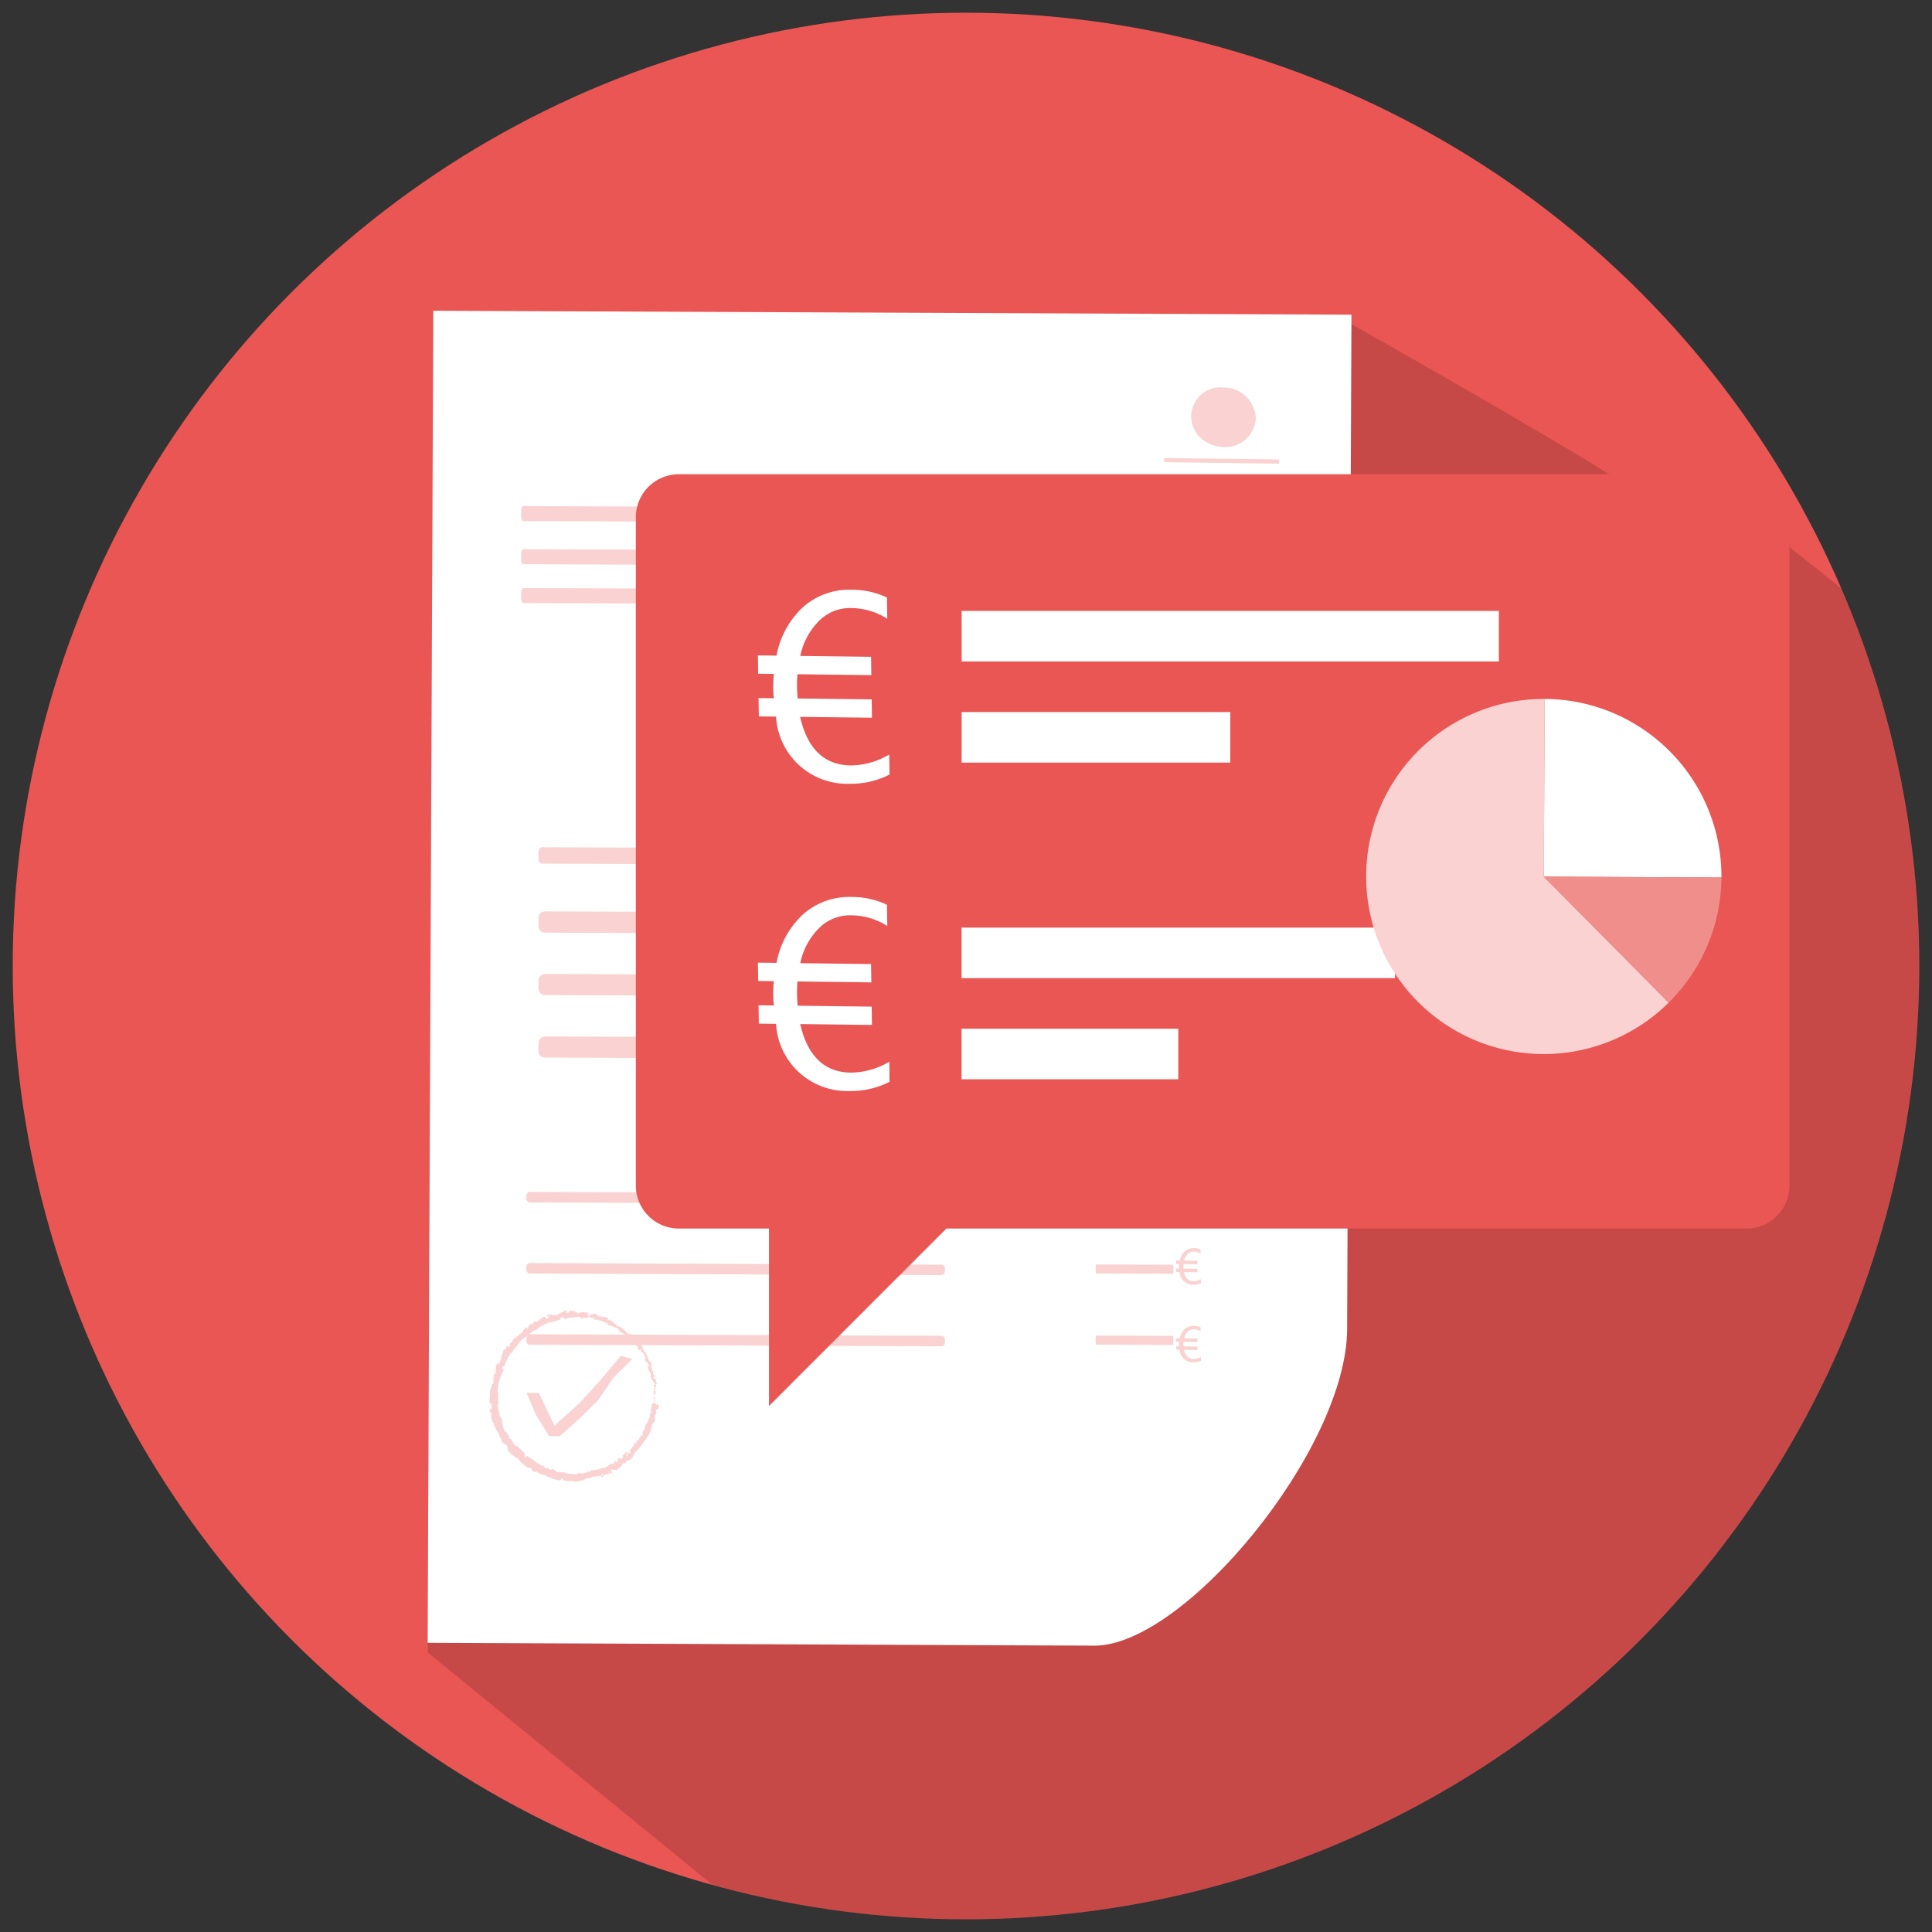 <svg xmlns="http://www.w3.org/2000/svg" xmlns:xlink="http://www.w3.org/1999/xlink" viewBox="0 0 76 76"><rect x="0" y="0" width="76" height="76" fill="#333333" stroke="none"/><defs><style>.cls-1{fill:#fff;}.cls-2{fill:#f9d2d1;}.cls-3{isolation:isolate;}.cls-4{fill:#e95653;}.cls-5{fill:none;}.cls-6{opacity:0.15;mix-blend-mode:multiply;}.cls-7{clip-path:url(#clip-path);}.cls-8{clip-path:url(#clip-path-2);}.cls-9{fill:#f08e8c;}</style><clipPath id="clip-path"><path class="cls-1" d="M52.993,52.282c-.021,4.733-6.4,12.469-9.948,12.454l-26.223-.112.223-52.4,36.118.154L52.992,52.31Z"/></clipPath><clipPath id="clip-path-2"><path class="cls-2" d="M49.4,16.425a1.185,1.185,0,0,1-1.254,1.155,1.372,1.372,0,0,1-.757-.237,1.143,1.143,0,0,1,.721-2.1A1.267,1.267,0,0,1,49.4,16.425Z"/></clipPath></defs><g class="cls-3"><g id="Layer_1" data-name="Layer 1"><circle class="cls-4" cx="38" cy="38" r="37.5"/><path class="cls-5" d="M17.046,12.6l36.117.155s11.8,6.647,11.8,7.078h3.743a1.685,1.685,0,0,1,1.686,1.688l2.047,1.631a37.5,37.5,0,1,0-44.409,51L16.822,65Z"/><path class="cls-6" d="M75.5,38a37.365,37.365,0,0,0-3.062-14.851l-2.047-1.631a1.685,1.685,0,0,0-1.686-1.688H64.962c0-.431-11.8-7.078-11.8-7.078L17.046,12.6,16.822,65l11.207,9.148A37.5,37.5,0,0,0,75.5,38Z"/><path class="cls-1" d="M52.993,52.282c-.021,4.733-6.4,12.469-9.948,12.454l-26.223-.112.223-52.4,36.118.154L52.992,52.31Z"/><g class="cls-7"><path class="cls-2" d="M41.2,21.786v.228c0,.1.036.181.083.181l8.691.034c.046,0,.084-.081.084-.182V21.82c0-.1-.037-.182-.083-.182l-8.691-.033C41.239,21.605,41.2,21.686,41.2,21.786Z"/><path class="cls-2" d="M41.2,20.09v.227c0,.1.036.182.083.182l8.691.033c.046,0,.084-.081.084-.181v-.227c0-.1-.037-.182-.083-.182l-8.691-.033C41.239,19.908,41.2,19.99,41.2,20.09Z"/><path class="cls-2" d="M41.2,23.313v.227c0,.1.036.182.083.182l8.691.033c.046,0,.084-.081.084-.181v-.227c0-.1-.037-.182-.083-.182l-8.691-.033C41.239,23.132,41.2,23.213,41.2,23.313Z"/><path class="cls-2" d="M34.36,22.98h.32a.256.256,0,0,1,.256.256V49.4a.256.256,0,0,1-.256.256h-.323A.252.252,0,0,1,34.1,49.4V23.235a.256.256,0,0,1,.256-.256Z" transform="translate(-1.929 70.699) rotate(-89.781)"/><rect class="cls-2" x="34.105" y="25.44" width="0.831" height="26.676" rx="0.256" transform="translate(-4.389 73.15) rotate(-89.781)"/><rect class="cls-2" x="34.105" y="27.899" width="0.831" height="26.676" rx="0.256" transform="translate(-6.849 75.6) rotate(-89.781)"/><path class="cls-2" d="M20.5,21.786v.228c0,.1.037.181.083.181l8.692.034c.046,0,.084-.081.084-.182V21.82c0-.1-.037-.182-.083-.182l-8.691-.033C20.542,21.605,20.505,21.686,20.5,21.786Z"/><path class="cls-2" d="M20.5,20.09v.227c0,.1.037.182.083.182l8.692.033c.046,0,.084-.081.084-.181v-.227c0-.1-.037-.182-.083-.182l-8.691-.033C20.542,19.908,20.505,19.99,20.5,20.09Z"/><path class="cls-2" d="M20.5,23.313v.227c0,.1.037.182.083.182l8.692.033c.046,0,.084-.081.084-.181v-.227c0-.1-.037-.182-.083-.182l-8.691-.033C20.542,23.132,20.505,23.213,20.5,23.313Z"/><path class="cls-2" d="M21.183,33.526v.246c0,.109.06.2.136.2l14.182.054c.075,0,.137-.088.137-.2v-.247c0-.109-.06-.2-.136-.2L21.32,33.329C21.245,33.329,21.183,33.417,21.183,33.526Z"/><path class="cls-2" d="M20.709,47.014v.159a.143.143,0,0,0,.155.127l16.151.062a.143.143,0,0,0,.156-.127v-.159a.143.143,0,0,0-.155-.127l-16.151-.062A.143.143,0,0,0,20.709,47.014Z"/><path class="cls-2" d="M43.1,47.05v.137c0,.061.013.11.029.11l3,.011c.016,0,.029-.049.029-.109v-.137c0-.061-.013-.11-.029-.11l-3-.011C43.115,46.941,43.1,46.99,43.1,47.05Z"/><path class="cls-2" d="M20.709,49.813v.159a.143.143,0,0,0,.155.127l16.151.062a.143.143,0,0,0,.156-.127v-.159a.143.143,0,0,0-.155-.127l-16.151-.062A.144.144,0,0,0,20.709,49.813Z"/><path class="cls-2" d="M43.1,49.849v.137c0,.061.013.11.029.11l3,.011c.016,0,.029-.049.029-.109v-.137c0-.061-.013-.11-.029-.11l-3-.011C43.115,49.74,43.1,49.789,43.1,49.849Z"/><path class="cls-2" d="M20.709,52.612v.159a.143.143,0,0,0,.155.127l16.151.062a.143.143,0,0,0,.156-.126v-.159a.143.143,0,0,0-.155-.128l-16.151-.062A.144.144,0,0,0,20.709,52.612Z"/><path class="cls-2" d="M43.1,52.648v.137c0,.061.013.11.029.11l3,.011c.016,0,.029-.049.029-.109V52.66c0-.061-.013-.11-.029-.11l-3-.011C43.115,52.539,43.1,52.588,43.1,52.648Z"/><path class="cls-2" d="M50.279,18.238l-4.452-.056a.033.033,0,0,1-.034-.032l0-.1a.032.032,0,0,1,.034-.031l4.451.055a.036.036,0,0,1,.035.032v.105A.031.031,0,0,1,50.279,18.238Z"/><path class="cls-2" d="M49.4,16.425a1.185,1.185,0,0,1-1.254,1.155,1.372,1.372,0,0,1-.757-.237,1.143,1.143,0,0,1,.721-2.1A1.267,1.267,0,0,1,49.4,16.425Z"/><g class="cls-8"><path class="cls-2" d="M48.125,16.242c.182,0-.891,1.159.379,1.008.359-.043.048.37.048.37a1.491,1.491,0,0,1-1.873-.894C46.659,15.388,48.125,16.242,48.125,16.242Z"/></g><path class="cls-2" d="M47.414,47.756a.635.635,0,0,1-.3.068.528.528,0,0,1-.545-.5h-.128l0-.136h.114a.511.511,0,0,1,0-.075.994.994,0,0,1,0-.1h-.116l0-.136.138,0a.654.654,0,0,1,.2-.363.518.518,0,0,1,.361-.127.592.592,0,0,1,.26.058l0,.157a.5.5,0,0,0-.271-.079.321.321,0,0,0-.234.095.507.507,0,0,0-.14.261l.525.006,0,.136-.548-.006a.967.967,0,0,0,0,.179l.55.007,0,.136-.533-.006c.055.237.18.358.376.36a.575.575,0,0,0,.286-.081Z"/><path class="cls-2" d="M47.244,50.47a.623.623,0,0,1-.3.068.529.529,0,0,1-.545-.5l-.128,0,0-.136h.114a.506.506,0,0,1-.005-.074.782.782,0,0,1,.005-.105l-.117,0,0-.136.139,0a.645.645,0,0,1,.2-.363.516.516,0,0,1,.36-.127.6.6,0,0,1,.26.058l0,.157a.514.514,0,0,0-.272-.079.326.326,0,0,0-.234.095.515.515,0,0,0-.14.261l.525.007,0,.136-.548-.007a.975.975,0,0,0,0,.18l.549.006,0,.137-.532-.007q.081.357.375.36a.572.572,0,0,0,.286-.081Z"/><path class="cls-2" d="M47.244,53.524a.647.647,0,0,1-.3.068.53.53,0,0,1-.545-.5h-.128l0-.136h.114a.511.511,0,0,1-.005-.075.8.8,0,0,1,.005-.1h-.117l0-.136h.139a.639.639,0,0,1,.2-.362.511.511,0,0,1,.36-.127.6.6,0,0,1,.26.057l0,.158a.505.505,0,0,0-.272-.079.325.325,0,0,0-.234.094.522.522,0,0,0-.14.262l.525.006,0,.136-.548-.007a.975.975,0,0,0,0,.18l.549.007,0,.136-.532-.007q.081.357.375.361a.572.572,0,0,0,.286-.081Z"/><path class="cls-2" d="M25.7,55.207c.011.012.039.008.034-.021l-.044-.024Z"/><path class="cls-2" d="M25.789,55.02c-.02-.035-.057-.074-.1-.053.042.034.023.041.074.079,0,.029-.017.05-.034.044.012.01-.012.043.016.061a.1.1,0,0,0,.014-.134C25.77,55.007,25.781,55.017,25.789,55.02Z"/><path class="cls-2" d="M24.744,52.451l.01.017Z"/><path class="cls-2" d="M23.143,51.673a.028.028,0,0,0,.021-.007A.06.06,0,0,0,23.143,51.673Z"/><path class="cls-2" d="M22.839,51.587l.019,0C22.851,51.586,22.844,51.583,22.839,51.587Z"/><path class="cls-2" d="M24.744,52.451l-.026-.043C24.706,52.417,24.729,52.433,24.744,52.451Z"/><path class="cls-2" d="M25.671,54.639a.072.072,0,0,0,.014.024l-.006-.023Z"/><polygon class="cls-2" points="25.304 53.016 25.313 53.028 25.335 53.027 25.304 53.016"/><path class="cls-2" d="M25.614,53.546c0-.013-.042,0-.059,0a.046.046,0,0,1,.037.016A.062.062,0,0,0,25.614,53.546Z"/><path class="cls-2" d="M25.813,54.491l.008.016Z"/><path class="cls-2" d="M25.033,52.669l.006-.013A.054.054,0,0,0,25.033,52.669Z"/><path class="cls-2" d="M25.472,55.835l.007,0A.006.006,0,0,0,25.472,55.835Z"/><polygon class="cls-2" points="25.798 55.217 25.798 55.227 25.82 55.231 25.798 55.217"/><path class="cls-2" d="M22.261,51.544h0C22.278,51.539,22.269,51.54,22.261,51.544Z"/><path class="cls-2" d="M19.28,55.3c.026-.063.059.09.084,0C19.35,55.305,19.292,55.22,19.28,55.3Z"/><path class="cls-2" d="M25.676,54.624l0-.024A.056.056,0,0,0,25.676,54.624Z"/><polygon class="cls-2" points="19.364 55.294 19.364 55.294 19.367 55.285 19.364 55.294"/><path class="cls-2" d="M21,51.962a.039.039,0,0,0,.02.008A.043.043,0,0,0,21,51.962Z"/><path class="cls-2" d="M21.938,51.673h-.025A.069.069,0,0,0,21.938,51.673Z"/><path class="cls-2" d="M20.6,52.29c-.012.005-.019,0-.03.019h.007C20.579,52.3,20.584,52.294,20.6,52.29Z"/><polygon class="cls-2" points="20.209 52.643 20.221 52.641 20.231 52.628 20.209 52.643"/><path class="cls-2" d="M24.72,57.078a.13.13,0,0,1,.041.01C24.736,57.073,24.782,57.019,24.72,57.078Z"/><path class="cls-2" d="M25.693,54.637c-.01,0-.015-.006-.017-.013l0,.016A.032.032,0,0,0,25.693,54.637Z"/><path class="cls-2" d="M20.771,52.544l-.065.041A.345.345,0,0,0,20.771,52.544Z"/><path class="cls-2" d="M21.494,57.727l.018,0A.017.017,0,0,0,21.494,57.727Z"/><path class="cls-2" d="M20.542,52.741a.127.127,0,0,0-.05.01v.013Z"/><path class="cls-2" d="M25.019,56.644c-.045.057.019.057.034.087-.042.079-.055.009-.093.017-.02.052-.011.115-.041.143-.009,0-.016,0-.018-.013-.009.069-.113.128-.124.213a.062.062,0,0,1-.016,0,.144.144,0,0,1,.058.043c-.025.023-.025.066-.058.05.017-.013.009-.024.009-.038l-.017.034c-.056-.014.025-.044,0-.07-.039.057-.073.141-.121.166-.039-.028.08-.094,0-.079l.072-.041c-.1-.013.039-.028-.056-.049-.087.058-.068.1-.159.153,0,.034.03.025.028.06-.094.128-.165-.024-.216.092,0,.041.017.1-.068.111l-.005-.059c-.09.048-.011.1-.121.121.006-.029.06-.057.044-.055-.08,0-.027.051-.073.08l-.032-.036c-.095.05-.185.141-.3.191,0-.015.015-.036-.017-.04a.951.951,0,0,1-.454.107l-.045.054c-.012,0-.027-.014-.015-.024-.058-.006,0,.026-.021.046s-.047-.017-.029-.032a.548.548,0,0,1-.385.076l.02-.013c-.082-.012-.09.088-.169.055l.015-.008a1.21,1.21,0,0,1-.511-.081c-.036.054-.17-.052-.2.021-.091-.065-.059-.072-.19-.133-.036-.012-.069.032-.117.024l.012-.041-.075.02-.015-.059-.046-.005c.016.008.029.03.022.041-.074,0-.148-.088-.139-.111l-.164-.038c.012-.014.039-.007.063-.008-.1,0,.006-.047-.084-.046,0,.014-.017.02-.022.027a.414.414,0,0,0-.164-.114l.026-.018c-.1-.064-.218-.13-.327-.212.03.04-.01.074-.045.053l.015-.045c-.039.006.023.039-.042.033-.035-.038.007-.062.038-.054l-.056-.029c.006-.013.022-.009.036-.019-.038,0-.048-.1-.108-.094l.007-.012c-.1-.088-.147-.13-.225-.208-.031.024-.054-.014-.1-.019a1.347,1.347,0,0,0-.132-.242c-.055-.047-.038,0-.075-.012.027-.025-.027-.107.021-.077-.062-.1-.092-.12-.18-.245,0,.022,0,.041-.018.038-.017-.022-.014-.063,0-.067l.007.005c-.13-.132-.057-.4-.164-.5l.005.006-.072-.125c-.01-.063.036.031.045-.02-.1-.131-.033-.233-.1-.347.095-.1-.039-.338.042-.466l-.025.006c-.022-.034.016-.039.023-.063-.02,0-.024.034-.036.013a1.806,1.806,0,0,1,.218-.831c.041-.094-.1-.1,0-.205l.03.053A2.744,2.744,0,0,1,20.1,53.2c0,.016.011.024,0,.041.051-.018.1-.128.076-.146.022-.024.024.008.047,0,.042-.022.032-.116.074-.112.007,0,0,.016,0,.024.006-.032.092-.095.045-.1.067-.044.087-.124.149-.151,0-.058.113-.075.082-.128.038.05.132-.056.157-.106,0,.025.047-.01.047.022.044-.034.079-.074.052-.094.122,0,.143-.167.243-.117a1.711,1.711,0,0,1,.394-.275c.016.055-.153.072-.119.13a.837.837,0,0,1,.319-.2c.037-.005-.012.033-.02.047.129-.07.267-.071.385-.131,0,.006-.012.015-.023.021.024-.005.059,0,.051-.027l-.023.011c-.048-.034.085-.1.087-.122-.03.087.131,0,.077.112.015-.008.034-.024.028-.042.026,0,.035.011.012.036.088-.03.054-.051.136-.057,0,.014-.015.02-.022.037a.193.193,0,0,1,.15-.05c0,.008.005.018-.016.019a.845.845,0,0,1,.339-.04c-.043.058.044.022.046.073a.594.594,0,0,1,.071-.008l-.025-.029c.061.01.121-.019.172.006l-.049.014.117.008-.062-.029c.067-.017,0-.066.085-.039-.019,0,.063.008.088.049h0a.135.135,0,0,1,.112.006c.008.019-.023.053-.018.066.04-.033.145.022.2-.008a.042.042,0,0,0-.022.038l.035-.025c.024.021.026.028.015.047.08.035-.005-.072.084-.009-.009,0-.007.006-.025.005.093.049.2.046.278.107,0,.06-.081-.024-.069.03a1.424,1.424,0,0,1,.391.151l-.019-.018c.055-.052.068.081.142.09-.016-.006-.04.021-.032.017a1.488,1.488,0,0,0,.284.164l-.025,0a1.568,1.568,0,0,0,.136.148c.026,0,.048.023.052-.011.049.2.285.21.309.4-.012-.015-.041-.026-.032-.014l.095.1c.02-.027,0-.025.008-.063a.14.14,0,0,1,.082.053c-.055-.037-.04.029-.042.062.006-.01.019-.008.026-.015-.01.092.061-.025.08.08l-.017.005c.026.026.063.044.079.081-.023.033-.035-.025-.063-.012.03.046.121.059.108.123-.019-.016-.034-.047-.056-.062a.156.156,0,0,0,.012.108v0l.023.092v-.026c.114.022.082.116.169.182-.086-.064-.037,0-.078.007,0,.027,0,.065-.017.06.047.029,0,.076.067.117-.011.007.015.044-.02.045.029.05.017-.019.035-.02.074.07,0,.211.094.317.045.1.091.114.13.213-.016.037-.053-.021-.053-.021a.248.248,0,0,0,.02.148c-.012-.009-.022,0-.036.02.006.041.051.024.034.08a.181.181,0,0,1-.056-.037l.057.145c-.022.014-.037-.03-.053-.047.013.056.031.146.064.164l.015-.037c0,.021-.032.011-.039,0a.044.044,0,0,1,.022-.074l.011.036c.076-.04-.021-.147-.021-.219l.059.026-.051-.072c.013-.017.044-.032.056,0,.023-.057-.027-.045,0-.094,0-.006.007,0,.01,0l-.025-.049c.014.008.039-.015.036.018.018-.1-.066-.144-.029-.187l0,.007c-.046-.125-.043-.005-.114-.088l.084-.089-.044,0c0-.013-.006-.04.012-.04-.041-.041-.016.013-.049-.008.024-.075-.067-.165-.011-.2-.038-.011,0,.067-.047.009.062-.043-.039-.071-.028-.138.041,0,.042.064.052,0-.07-.011-.027-.115-.063-.156-.047.019-.067-.09-.119-.159.022-.005-.054-.152-.081-.23l.009,0c-.053.014-.082-.063-.128-.1a.058.058,0,0,1,.073.006l-.033-.046a.107.107,0,0,1-.066-.036l.04-.011c-.049-.059-.124-.1-.167-.185-.03.019-.025.118-.11.061.012-.016.035-.04.058-.025-.007-.005-.032-.013-.038-.031l.052.009c-.019-.041-.036,0-.057-.027.021-.017,0-.032.017-.042s.012.03.029.033a.176.176,0,0,1-.038-.105.03.03,0,0,1-.049.006c-.052-.054.006-.042-.013-.084-.025,0-.047-.047-.076-.019-.016-.015-.006-.031,0-.045-.041-.013-.138-.118-.134-.056l0,.008,0,0h0c-.115-.057-.19-.18-.3-.244l.008-.011a.778.778,0,0,0-.206-.084c-.019-.011-.032-.048-.016-.058a.258.258,0,0,1-.129-.068c.063,0-.008-.027.061.011-.061-.043-.068-.07-.156-.072.04-.019-.033-.064-.07-.07l.038.045a.464.464,0,0,1-.1-.048l.036-.034c-.128-.108-.293-.012-.377-.132-.048.021.075.042.029.069-.066-.023-.121-.105-.143-.111-.09-.047-.1.041-.2,0,.01.019.013.063-.063.068-.067-.017-.074-.081-.027-.087.017,0,.024.007.022.012.024,0,.055,0,.03-.026l-.012.015c-.032-.022-.129-.035-.1-.058-.056.007-.026.023.012.037a1,1,0,0,0-.233-.043c.014.009.026.029.011.028-.136-.026-.062.029-.154.031-.052-.027.02-.058-.074-.042-.057-.019-.012-.044.012-.056a.471.471,0,0,1-.213-.021l.046-.016a.254.254,0,0,1-.073.011l.028.032c-.027,0-.05,0-.051-.017-.026.023.025.053-.027.086-.037-.014-.105.022-.122-.018.113,0-.017-.043.077-.056a.144.144,0,0,1-.067,0c-.005,0,0-.01.01-.012-.112-.024-.044.056-.154.071.011-.026-.032-.042-.05-.034.045-.006.028.037-.009.062-.074-.008-.074.026-.11.03l.043,0c-.009.026-.045.028-.09.049-.008-.018.04-.024.022-.028-.043.056-.13-.013-.2.035-.039-.007-.016-.044-.05-.047-.074.051-.1,0-.178.051.036.022.037.013-.011.065l.131-.072-.074.078c.042-.014.081-.054.109-.054-.035.037-.032.03,0,.049-.072-.027-.1.068-.178.06l-.027-.077c-.115,0-.16.108-.291.15l.046-.007c0,.037-.074.041-.108.072-.009-.026-.039-.023-.064-.029.012.017-.088.051-.071.105h-.071c-.1.046-.068.128-.156.184.009-.043-.041-.03,0-.09-.029.021-.058.036-.047.052-.027,0-.057.088-.1.087-.005.018.009.044-.024.066-.007,0-.008-.011-.008-.011s-.036.054.009.054c-.133.011-.223.2-.333.223l-.146.192c0-.009-.01-.009,0-.017-.078.061.026.1-.061.165-.069.018.015-.061-.019-.043-.08-.04-.072.111-.154.145l0-.018c-.056.032-.044.137-.1.212a.017.017,0,0,0-.012-.007.958.958,0,0,1-.057.275c-.02-.04,0-.044-.04-.045-.012.038.057.015.033.089-.029.015-.07.059-.106.053l.029-.07c-.063.015-.038.09-.059.124l-.018-.012c-.033.112.017.132-.028.246l.02-.008c.03.079-.044.046-.024.121l-.057.006c0,.047.01.163.006.242a.621.621,0,0,1-.037-.21c-.012.044-.034.149-.013.176,0-.018-.008-.043,0-.058a.383.383,0,0,1,.025.22c-.1-.03-.062.221-.139.28.026.159-.027.313-.006.5.078-.072,0,.054.088.035.008.041.012.056.006.061l-.03.134c-.019.034-.024-.038-.043-.031.009.095-.029.045-.041.111.028-.018.048.025.045.081l.026-.083c.063.121-.046.127.028.248l-.036-.035c.032.063.063.248.155.287,0,.014-.021.037-.037.011.041.162.2.307.221.437h-.023c.019.024.055.03.058.072-.009,0-.025,0-.019.012s.074.051.084.092l-.038-.018c.058.153.175.178.267.272-.048.035.008.151.044.2l-.008,0a1.38,1.38,0,0,0,.393.295c.031.125.259.25.384.372-.017-.023.029-.038.058-.027.028.031.115.021.082.066l-.012-.009c0,.062.076.1.135.123l.043-.06c.1.177.414.139.468.256a1.235,1.235,0,0,0,.136,0l-.012.037a1.161,1.161,0,0,0,.3.076l-.034.023c.079.015.119-.1.189-.088l.013.061a.809.809,0,0,0,.408.029.029.029,0,0,1-.029.027c.065.011.253.034.226-.044,0,.051.142,0,.211-.031l-.007.04c.056-.058.056-.072.138-.1.021,0,.023.028-.006.022.071.01.047-.044.131-.036l-.026.029c.069-.009.062-.019.093-.057s.129-.023.148.008a.081.081,0,0,1,.075-.06c.009.011,0,.022-.009.028.122,0,.149-.1.237-.086a.03.03,0,0,0,.021.017,1.209,1.209,0,0,1-.153.05c.011.034.085.013.043.081.05-.047.127-.137.2-.147l.014.008L23.871,58a.073.073,0,0,0,.042-.021.27.27,0,0,0,.059-.017c.02.023.086-.024.12-.039-.019-.034.028-.049-.028-.058.006,0,0,.007-.026.02l-.013.01v0l-.083.043a.093.093,0,0,1,.086-.058l.019-.079c.069.028.172.009.2.029.086-.081.229-.149.241-.256.02-.027.042-.005.058,0-.01.017-.029.029-.031.044.041-.054.15-.121.13-.17.079-.032,0,.066.076-.012v.023c.224-.088.174-.332.408-.443-.016.008-.024.013-.033.009a5.03,5.03,0,0,0,.483-.691c.047-.064.021-.086.019-.138h.046l-.016-.094c0-.118.173-.15.142-.313l-.032.01c.018-.049.024-.163.054-.147,0-.007-.025-.023,0-.04l.021,0a.841.841,0,0,0-.012-.132c.03-.1.083.03.109-.115,0-.056-.041-.16-.058-.142s-.022.054-.044.053l0-.049c-.063-.016-.123-.056-.184.05l.027.083-.034.021.007-.066c-.034.033-.012.06,0,.089a.056.056,0,0,0-.039.027l.049.088c-.027,0-.042-.044-.067,0,.019.04.064-.023.067.04-.037.03-.058.014-.045.062-.017,0-.025-.009-.028-.027.01.042-.017.1.011.13-.043.029-.026.132-.085.109a.206.206,0,0,1,.012.115c-.046-.087-.051.126-.117.08.047.072-.047.169-.05.263,0-.007-.008-.02,0-.025-.026.041-.05.045-.074.067.045.031.016.1.023.154-.076.024-.036-.064-.089-.073.04.02-.015.11.026.112-.051.022-.034.026-.083.021.052.044-.011.044,0,.1-.067.034-.062-.023-.088.047C25,56.709,25.019,56.644,25.019,56.644Zm-1.263,1.13h0l.033-.014Zm-.138.051.06-.02c.01.011.009.025-.005.03C23.678,57.824,23.642,57.828,23.618,57.825Zm.4.128c-.02.016-.031.013-.038.007l.038-.023v-.006A.054.054,0,0,1,24.019,57.953Z"/><path class="cls-2" d="M24.038,57.888l.008-.008h-.017l0,.015Z"/><polygon class="cls-2" points="24.756 52.471 24.754 52.468 24.756 52.476 24.756 52.471"/><polygon class="cls-2" points="21.651 57.764 21.648 57.773 21.663 57.769 21.651 57.764"/><path class="cls-2" d="M25.205,53.182a.028.028,0,0,0,0,.014Z"/><path class="cls-2" d="M25.374,53.49l.009.051A.346.346,0,0,0,25.374,53.49Z"/><path class="cls-2" d="M25.47,53.743l.017,0h0Z"/><path class="cls-2" d="M22.009,51.924l-.01,0C21.977,51.939,21.992,51.933,22.009,51.924Z"/><path class="cls-2" d="M23.271,51.846l-.044.007C23.249,51.862,23.266,51.867,23.271,51.846Z"/><polygon class="cls-2" points="20.778 52.54 20.778 52.539 20.771 52.544 20.778 52.54"/><path class="cls-2" d="M23.168,51.844a.092.092,0,0,0,.059.009A.146.146,0,0,0,23.168,51.844Z"/><polygon class="cls-2" points="25.681 54.877 25.68 54.89 25.686 54.891 25.681 54.877"/><path class="cls-2" d="M25.686,54.891l0,.015A.04.04,0,0,0,25.686,54.891Z"/><path class="cls-2" d="M25.7,54.936l-.008-.03C25.689,54.916,25.688,54.929,25.7,54.936Z"/><path class="cls-2" d="M25.673,54.523l-.014,0A.05.05,0,0,0,25.673,54.523Z"/><path class="cls-2" d="M25.653,54.416c0,.026-.02.068-.006.1l.012,0C25.636,54.507,25.68,54.437,25.653,54.416Z"/><path class="cls-2" d="M25.718,53.925l.014.1c.011-.02.024-.048.039-.006C25.783,53.885,25.746,54.048,25.718,53.925Z"/><path class="cls-2" d="M25.636,53.639c.024.046.02-.009.029-.01C25.64,53.6,25.633,53.6,25.636,53.639Z"/><path class="cls-2" d="M24.231,52.057l.022-.029C24.216,52.012,24.246,52.04,24.231,52.057Z"/><polygon class="cls-2" points="23.792 52.043 23.817 52.077 23.845 52.055 23.792 52.043"/><polygon class="cls-2" points="23.654 51.726 23.672 51.727 23.605 51.716 23.654 51.726"/><path class="cls-2" d="M20.248,52.55l.039.022C20.3,52.548,20.271,52.509,20.248,52.55Z"/><path class="cls-2" d="M19.472,53.909a.064.064,0,0,0-.038.081C19.445,53.956,19.47,53.927,19.472,53.909Z"/><polygon class="cls-2" points="21.147 57.934 21.112 57.933 21.172 57.948 21.147 57.934"/><polygon class="cls-2" points="20.713 54.784 21.201 54.804 21.812 56.083 22.792 55.199 23.619 54.293 24.42 53.337 24.873 53.461 24.129 54.194 23.535 55.07 22.791 55.809 22.012 56.503 21.602 56.488 21.093 55.673 20.713 54.784"/></g><path class="cls-4" d="M69.9,19.15a1.688,1.688,0,0,0-1.192-.494H26.7a1.692,1.692,0,0,0-1.688,1.688v26.3A1.692,1.692,0,0,0,26.7,48.328h3.55V55.31l6.981-6.982H68.705a1.687,1.687,0,0,0,1.686-1.688v-26.3A1.684,1.684,0,0,0,69.9,19.15Z"/><rect class="cls-1" x="37.828" y="24.032" width="21.134" height="1.988"/><rect class="cls-1" x="37.828" y="28.011" width="10.568" height="1.988"/><rect class="cls-1" x="37.825" y="36.49" width="17.051" height="1.988"/><rect class="cls-1" x="37.825" y="40.468" width="8.526" height="1.988"/><path class="cls-1" d="M60.765,27.494l-.037,6.989,6.989.036A6.985,6.985,0,0,0,60.765,27.494Z"/><path class="cls-2" d="M60.728,34.483l.037-6.989a6.985,6.985,0,1,0,4.877,11.947Z"/><path class="cls-9" d="M60.728,34.483l4.914,4.958a6.981,6.981,0,0,0,2.075-4.922Z"/><path class="cls-1" d="M34.992,30.47a3.353,3.353,0,0,1-1.573.362,2.8,2.8,0,0,1-2.891-2.643l-.677-.008-.011-.722.605.008a2.965,2.965,0,0,1-.029-.4,5.382,5.382,0,0,1,.025-.556l-.616-.008-.011-.721.734.009A3.441,3.441,0,0,1,31.6,23.873a2.739,2.739,0,0,1,1.913-.674,3.188,3.188,0,0,1,1.377.306l.013.834a2.7,2.7,0,0,0-1.44-.42,1.717,1.717,0,0,0-1.239.5,2.711,2.711,0,0,0-.743,1.384l2.784.034.011.722-2.907-.036a5.569,5.569,0,0,0,.009.953l2.912.036.011.721L31.475,28.2q.432,1.89,1.989,1.91a3.023,3.023,0,0,0,1.516-.429Z"/><path class="cls-1" d="M34.992,42.556a3.353,3.353,0,0,1-1.573.362,2.8,2.8,0,0,1-2.891-2.643l-.677-.008-.011-.722.605.008a2.965,2.965,0,0,1-.029-.4,5.382,5.382,0,0,1,.025-.556l-.616-.008-.011-.721.734.009A3.441,3.441,0,0,1,31.6,35.959a2.739,2.739,0,0,1,1.913-.674,3.188,3.188,0,0,1,1.377.306l.013.834a2.7,2.7,0,0,0-1.44-.42,1.717,1.717,0,0,0-1.239.5,2.711,2.711,0,0,0-.743,1.384l2.784.034.011.722-2.907-.036a5.569,5.569,0,0,0,.009.953l2.912.036.011.721-2.822-.035q.432,1.89,1.989,1.91a3.023,3.023,0,0,0,1.516-.429Z"/></g></g></svg>